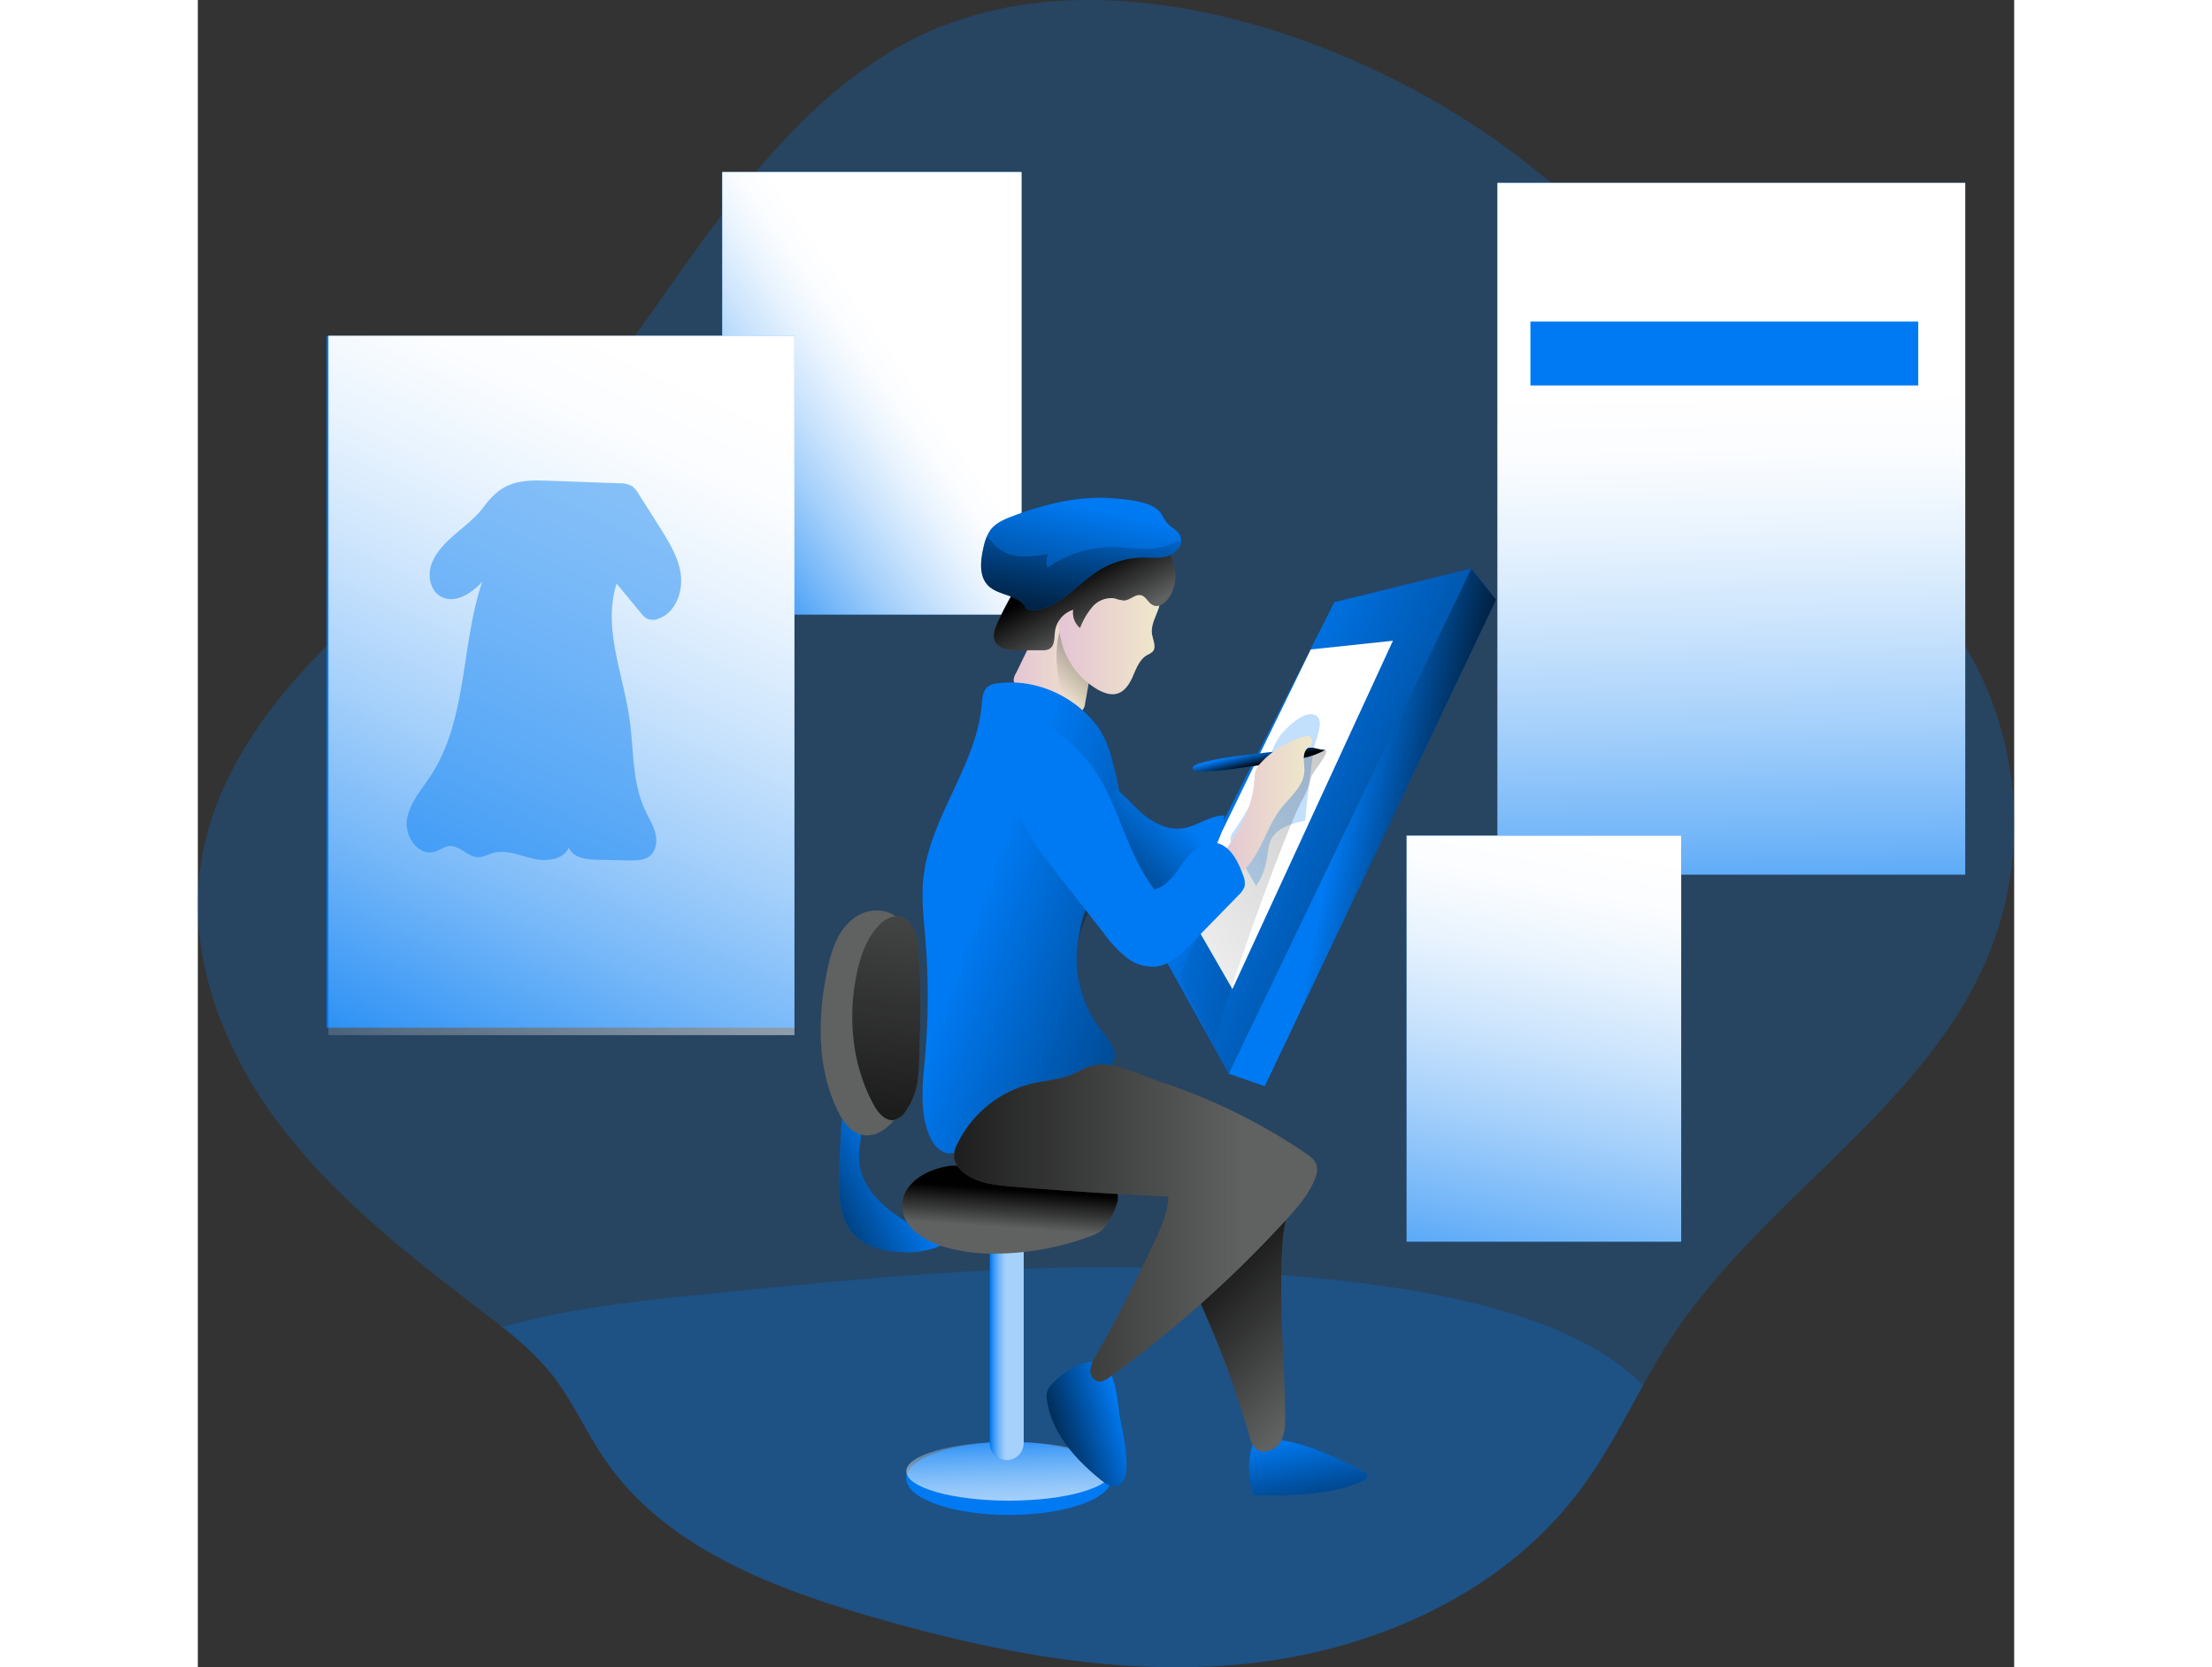 <svg id="Layer_1" data-name="Layer 1" xmlns="http://www.w3.org/2000/svg" xmlns:xlink="http://www.w3.org/1999/xlink" viewBox="0 0 535.59 491.6" width="406" height="306" class="illustration styles_illustrationTablet__1DWOa"><rect x="0" y="0" width="535.59" height="491.6" fill="#333333" stroke="none"/><defs><linearGradient id="linear-gradient" x1="299.35" y1="224.78" x2="465.92" y2="296.32" gradientUnits="userSpaceOnUse"><stop offset="0" stop-color="#010101" stop-opacity="0"></stop><stop offset="0.95" stop-color="#010101"></stop></linearGradient><linearGradient id="linear-gradient-2" x1="286.62" y1="300.74" x2="677.71" y2="3.15" xlink:href="#linear-gradient"></linearGradient><linearGradient id="linear-gradient-3" x1="330.27" y1="222.8" x2="331.32" y2="227.11" xlink:href="#linear-gradient"></linearGradient><linearGradient id="linear-gradient-4" x1="238.79" y1="420.48" x2="240.17" y2="467.25" gradientUnits="userSpaceOnUse"><stop offset="0" stop-color="#fff" stop-opacity="0"></stop><stop offset="0.07" stop-color="#fff" stop-opacity="0.22"></stop><stop offset="0.16" stop-color="#fff" stop-opacity="0.45"></stop><stop offset="0.25" stop-color="#fff" stop-opacity="0.65"></stop><stop offset="0.33" stop-color="#fff" stop-opacity="0.8"></stop><stop offset="0.4" stop-color="#fff" stop-opacity="0.91"></stop><stop offset="0.46" stop-color="#fff" stop-opacity="0.98"></stop><stop offset="0.51" stop-color="#fff"></stop></linearGradient><linearGradient id="linear-gradient-5" x1="233.62" y1="396.26" x2="243.52" y2="396.26" xlink:href="#linear-gradient-4"></linearGradient><linearGradient id="linear-gradient-6" x1="226.04" y1="347.16" x2="180.91" y2="370.55" xlink:href="#linear-gradient"></linearGradient><linearGradient id="linear-gradient-7" x1="256.95" y1="363.42" x2="257.78" y2="351.59" xlink:href="#linear-gradient"></linearGradient><linearGradient id="linear-gradient-8" x1="290.86" y1="419.35" x2="258.94" y2="429.25" xlink:href="#linear-gradient"></linearGradient><linearGradient id="linear-gradient-9" x1="343.31" y1="424.73" x2="351.01" y2="468.39" xlink:href="#linear-gradient"></linearGradient><linearGradient id="linear-gradient-10" x1="351.99" y1="409.57" x2="305.76" y2="362.24" xlink:href="#linear-gradient"></linearGradient><linearGradient id="linear-gradient-11" x1="139.01" y1="157.74" x2="275.49" y2="62.35" xlink:href="#linear-gradient-4"></linearGradient><linearGradient id="linear-gradient-12" x1="258.5" y1="196.81" x2="281.43" y2="196.81" gradientUnits="userSpaceOnUse"><stop offset="0" stop-color="#e4c5d5"></stop><stop offset="0.42" stop-color="#e9d3cf"></stop><stop offset="1" stop-color="#efe8ca"></stop></linearGradient><linearGradient id="linear-gradient-13" x1="270.75" y1="203.42" x2="301.57" y2="175.91" xlink:href="#linear-gradient"></linearGradient><linearGradient id="linear-gradient-14" x1="246.74" y1="270.47" x2="387.25" y2="321.83" xlink:href="#linear-gradient"></linearGradient><linearGradient id="linear-gradient-15" x1="318.4" y1="239.18" x2="346.51" y2="239.18" xlink:href="#linear-gradient-12"></linearGradient><linearGradient id="linear-gradient-16" x1="326.18" y1="361.95" x2="197.95" y2="361.95" xlink:href="#linear-gradient"></linearGradient><linearGradient id="linear-gradient-17" x1="230.16" y1="231.5" x2="212.55" y2="373.85" xlink:href="#linear-gradient"></linearGradient><linearGradient id="linear-gradient-18" x1="305.95" y1="240.61" x2="263.58" y2="283.26" xlink:href="#linear-gradient"></linearGradient><linearGradient id="linear-gradient-19" x1="335.56" y1="242.09" x2="382.15" y2="251.26" xlink:href="#linear-gradient"></linearGradient><linearGradient id="linear-gradient-20" x1="454.86" y1="306.88" x2="448.26" y2="-66.24" xlink:href="#linear-gradient-4"></linearGradient><linearGradient id="linear-gradient-21" x1="375.91" y1="410.59" x2="439.74" y2="93.61" xlink:href="#linear-gradient-4"></linearGradient><linearGradient id="linear-gradient-22" x1="271.87" y1="186.92" x2="301.85" y2="186.92" xlink:href="#linear-gradient-12"></linearGradient><linearGradient id="linear-gradient-23" x1="284.31" y1="187.69" x2="274.68" y2="170.08" xlink:href="#linear-gradient"></linearGradient><linearGradient id="linear-gradient-24" x1="281.26" y1="150.67" x2="265.29" y2="223.34" xlink:href="#linear-gradient"></linearGradient><linearGradient id="linear-gradient-25" x1="280.23" y1="149.39" x2="271.15" y2="222.86" xlink:href="#linear-gradient"></linearGradient><linearGradient id="linear-gradient-26" x1="45.68" y1="334.81" x2="246.07" y2="-97.32" xlink:href="#linear-gradient-4"></linearGradient></defs><title>Designer 2</title><path d="M546.84,280.91c-18.1,46.56-67.12,73.3-94.48,115.09-3,4.49-5.63,9.18-8.21,13.87-5.71,10.25-11.06,20.68-18,30.1-22.56,30.73-60.32,47.77-98.2,51.88s-76.11-3.48-112.7-14.19c-29.2-8.56-59.73-20.56-77-45.62-5.9-8.52-10-18.22-16.53-26.23a87.15,87.15,0,0,0-14-13.14c-1.48-1.17-2.93-2.3-4.41-3.44-21.74-16.69-43.79-33.61-60.52-55.35s-27.75-49.25-24.12-76.42c3.56-26.47,20.41-49.33,39.6-67.9s41.28-34,59.7-53.32c36.94-38.7,59.06-92.61,105-120.09,55.47-33.22,136.31-5,183.3,30.57,38.19,28.85,68.41,66.69,99.92,102.69,14.93,17.09,30.49,34.29,39.4,55.16A102.51,102.51,0,0,1,546.84,280.91Z" transform="translate(-17.99 -1.36)" fill="#007af3" opacity="0.24" style="isolation: isolate;"></path><path d="M444.15,409.87c-5.71,10.25-11.06,20.68-18,30.1-22.56,30.73-60.32,47.77-98.2,51.88s-76.11-3.48-112.7-14.19c-29.2-8.56-59.73-20.56-77-45.62-5.9-8.52-10-18.22-16.53-26.23a87.15,87.15,0,0,0-14-13.14c19.82-5.66,40.85-7.81,61.49-9.89,51.6-5.16,103.55-10.32,155.31-6.45C354.4,378.6,417.1,382.28,444.15,409.87Z" transform="translate(-17.99 -1.36)" fill="#007af3" opacity="0.24" style="isolation: isolate;"></path><rect x="383.21" y="53.92" width="137.95" height="203.98" fill="#007af3"></rect><polygon points="335.15 177.55 375.51 167.65 303.97 316.6 283.42 279.55 335.15 177.55" fill="#007af3"></polygon><polygon points="335.15 177.55 375.51 167.65 303.97 316.6 283.42 279.55 335.15 177.55" fill="url(#linear-gradient)"></polygon><polygon points="328.18 191.5 352.4 188.93 305.07 291.65 291.13 267.44 328.18 191.5" fill="#fff"></polygon><path d="M344.53,243.34c-3.85.81-8.18,2-10,5.46-.94,1.83-1,4-1.33,6a19.71,19.71,0,0,1-3.16,7.83l-6.95-12.23a3.83,3.83,0,0,1-.63-1.67,4,4,0,0,1,1-2.3,79.49,79.49,0,0,0,8.63-15.91c1.84-4.58,2.54-9.59,5.95-13.33,1.74-1.91,5.71-5.66,8.65-5.21,4.16.63,1.06,7.06.48,9.62C346.73,223.47,344.35,243.38,344.53,243.34Z" transform="translate(-17.99 -1.36)" fill="#007af3" opacity="0.24" style="isolation: isolate;"></path><path d="M346.21,230.73a23.19,23.19,0,0,1-2.69,6.72c-5.66,10.74-23,60.23-25.87,71.71-1.49-2.8-6.31-11.7-7.81-14.5-1-1.8-1.95-3.72-1.86-5.76a11.52,11.52,0,0,1,1.37-4.3c3.12-6.66,6.29-13.38,10.75-19.23,3.14-4.13,2.68-8.45,5.89-12.53,5.65-7.16,10.19-14.58,12.84-23.29.42-1.37,9.38-7.88,11.6-7.11C352.07,223,346.46,229.26,346.21,230.73Z" transform="translate(-17.99 -1.36)" fill="url(#linear-gradient-2)"></path><path d="M311.32,227.78c-.83,3,21.18-1.16,26-1.79,4.52-.59,9.18-1.24,13.12-3.55-.56.33-3.29-.67-4.2-.62-2.05.09-4.14.52-6.19.75C335.87,223,311.39,225.1,311.32,227.78Z" transform="translate(-17.99 -1.36)" fill="#007af3"></path><path d="M311.32,227.78c-.83,3,21.18-1.16,26-1.79,4.52-.59,9.18-1.24,13.12-3.55-.56.33-3.29-.67-4.2-.62-2.05.09-4.14.52-6.19.75C335.87,223,311.39,225.1,311.32,227.78Z" transform="translate(-17.99 -1.36)" fill="url(#linear-gradient-3)"></path><ellipse cx="239.19" cy="435.94" rx="30.29" ry="10.77" fill="#007af3"></ellipse><ellipse cx="239.19" cy="433.83" rx="30.29" ry="8.66" opacity="0.65" fill="url(#linear-gradient-4)"></ellipse><path d="M233.62,362h9.91a0,0,0,0,1,0,0v63.56a5,5,0,0,1-5,5h0a5,5,0,0,1-5-5V362a0,0,0,0,1,0,0Z" fill="#007af3"></path><path d="M233.62,362h9.91a0,0,0,0,1,0,0v63.56a5,5,0,0,1-5,5h0a5,5,0,0,1-5-5V362a0,0,0,0,1,0,0Z" opacity="0.65" fill="url(#linear-gradient-5)"></path><path d="M207.12,350.41c.07,4.85.46,10,3.39,13.88,3.45,4.54,9.58,6.12,15.28,6.31a25.42,25.42,0,0,0,9-1.09A13.66,13.66,0,0,0,242,364.2c-3.57-1.79-7.92-.4-11.8-1.33a17,17,0,0,1-5.32-2.57c-6-3.95-11.59-9.78-11.93-16.95-.17-3.61,1.11-7.23.49-10.83-.29-1.7-2-5.7-4.33-3.51-1.78,1.66-1.48,7.89-1.66,10.21C207.13,342.94,207.06,346.68,207.12,350.41Z" transform="translate(-17.99 -1.36)" fill="#007af3"></path><path d="M207.12,350.41c.07,4.85.46,10,3.39,13.88,3.45,4.54,9.58,6.12,15.28,6.31a25.42,25.42,0,0,0,9-1.09A13.66,13.66,0,0,0,242,364.2c-3.57-1.79-7.92-.4-11.8-1.33a17,17,0,0,1-5.32-2.57c-6-3.95-11.59-9.78-11.93-16.95-.17-3.61,1.11-7.23.49-10.83-.29-1.7-2-5.7-4.33-3.51-1.78,1.66-1.48,7.89-1.66,10.21C207.13,342.94,207.06,346.68,207.12,350.41Z" transform="translate(-17.99 -1.36)" fill="url(#linear-gradient-6)"></path><path d="M241.12,345c-5.21.36-10.12,2.49-12.89,5.61a9.08,9.08,0,0,0-1.46,10.57C228.7,364.7,233,367.46,238,369a50.87,50.87,0,0,0,15.92,2,81.1,81.1,0,0,0,27.29-5.13,12.24,12.24,0,0,0,3.07-1.53,7.89,7.89,0,0,0,1.65-1.84,22.76,22.76,0,0,0,2.91-5.67,6.34,6.34,0,0,0,.42-3.17c-.52-2.71-3.95-4.68-7.49-5.83-6.34-2.05-13.52-2.31-20.5-2.54-7.88-.26-15.79-.52-23.67-.1" transform="translate(-17.99 -1.36)" fill="#606161"></path><path d="M241.12,345c-5.21.36-10.12,2.49-12.89,5.61a9.08,9.08,0,0,0-1.46,10.57C228.7,364.7,233,367.46,238,369a50.87,50.87,0,0,0,15.92,2,81.1,81.1,0,0,0,27.29-5.13,12.24,12.24,0,0,0,3.07-1.53,7.89,7.89,0,0,0,1.65-1.84,22.76,22.76,0,0,0,2.91-5.67,6.34,6.34,0,0,0,.42-3.17c-.52-2.71-3.95-4.68-7.49-5.83-6.34-2.05-13.52-2.31-20.5-2.54-7.88-.26-15.79-.52-23.67-.1" transform="translate(-17.99 -1.36)" fill="url(#linear-gradient-7)"></path><path d="M269.87,409.45a6,6,0,0,0-1.46,2.32,6.42,6.42,0,0,0,0,2.69c1.43,9.57,8.48,17.3,16,23.38,1.28,1,2.82,2.09,4.41,1.74,2.2-.5,3-3.25,3-5.5.13-4.68-.82-9.31-1.77-13.89-.88-4.22-1-14.78-5.69-16.79S272.72,406.28,269.87,409.45Z" transform="translate(-17.99 -1.36)" fill="#007af3"></path><path d="M329.07,441.29a1.41,1.41,0,0,0,.47.79,2.06,2.06,0,0,0,1.22.25c10.39,0,21.25-.05,30.43-4.17.76-.34,1.6-.85,1.58-1.57s-.78-1.16-1.46-1.52c-7.72-4-15.91-8-24.95-9.24-4.61-.65-6.86-1.07-7.82,3.18A23.29,23.29,0,0,0,329.07,441.29Z" transform="translate(-17.99 -1.36)" fill="#007af3"></path><path d="M269.87,409.45a6,6,0,0,0-1.46,2.32,6.42,6.42,0,0,0,0,2.69c1.43,9.57,8.48,17.3,16,23.38,1.28,1,2.82,2.09,4.41,1.74,2.2-.5,3-3.25,3-5.5.13-4.68-.82-9.31-1.77-13.89-.88-4.22-1-14.78-5.69-16.79S272.72,406.28,269.87,409.45Z" transform="translate(-17.99 -1.36)" fill="url(#linear-gradient-8)"></path><path d="M329.07,441.29a1.41,1.41,0,0,0,.47.79,2.06,2.06,0,0,0,1.22.25c10.39,0,21.25-.05,30.43-4.17.76-.34,1.6-.85,1.58-1.57s-.78-1.16-1.46-1.52c-7.72-4-15.91-8-24.95-9.24-4.61-.65-6.86-1.07-7.82,3.18A23.29,23.29,0,0,0,329.07,441.29Z" transform="translate(-17.99 -1.36)" fill="url(#linear-gradient-9)"></path><path d="M338.63,418.43c0,2.87,0,5.93-1.52,8.34s-5.28,3.62-7.34,1.63a7.47,7.47,0,0,1-1.68-3.47,277.54,277.54,0,0,0-11.81-33.24c-2.86-6.7-6-13.45-6.62-20.7s2-15.3,8.35-18.93c5-2.85,14.93-3.57,19.33.93,3.34,3.42,1.05,8.63.69,12.78C336.53,383,338.37,401.13,338.63,418.43Z" transform="translate(-17.99 -1.36)" fill="#606161"></path><path d="M338.63,418.43c0,2.87,0,5.93-1.52,8.34s-5.28,3.62-7.34,1.63a7.47,7.47,0,0,1-1.68-3.47,277.54,277.54,0,0,0-11.81-33.24c-2.86-6.7-6-13.45-6.62-20.7s2-15.3,8.35-18.93c5-2.85,14.93-3.57,19.33.93,3.34,3.42,1.05,8.63.69,12.78C336.53,383,338.37,401.13,338.63,418.43Z" transform="translate(-17.99 -1.36)" fill="url(#linear-gradient-10)"></path><rect x="154.63" y="50.71" width="88.27" height="130.52" fill="#007af3"></rect><rect x="154.63" y="50.71" width="88.27" height="130.52" fill="url(#linear-gradient-11)"></rect><path d="M281.34,199.14c-.59,3.2-1.14,6.45-1.72,9.65a3.41,3.41,0,0,1-.9,2.11,1.92,1.92,0,0,1-1.29.47,7.09,7.09,0,0,1-2-.39c-5.16-1.68-10.43-3.4-14.93-6.45a3.68,3.68,0,0,1-1.95-2.54,4.13,4.13,0,0,1,.62-2c1.92-3.56,7.23-16.54,11.73-17.63,2-.51,3.63,1.8,5.12,4.69,1.68,3.44,3.13,7.74,4.5,9.22a4,4,0,0,1,.89,1.41A4,4,0,0,1,281.34,199.14Z" transform="translate(-17.99 -1.36)" fill="url(#linear-gradient-12)"></path><path d="M281.34,199.14c-.59,3.2-1.14,6.45-1.72,9.65a3.41,3.41,0,0,1-.9,2.11,1.92,1.92,0,0,1-1.29.47,7,7,0,0,1-4-3.52,18.06,18.06,0,0,1-1.6-5.78c-.63-4.46-1.06-9.27.11-13.64.55-2.08,2.19-2.08,4-1.41,1.68,3.44,3.13,7.74,4.5,9.22a4,4,0,0,1,.89,1.41A4,4,0,0,1,281.34,199.14Z" transform="translate(-17.99 -1.36)" fill="url(#linear-gradient-13)"></path><path d="M253.91,202.84a6,6,0,0,0-3,1c-1.45,1.18-1.59,3.3-1.75,5.16-1.54,18.18-15.48,33.48-17.26,51.64-.58,5.87.16,11.77.64,17.65a205.94,205.94,0,0,1-.09,34.59c-.68,7.71-1.74,15.77,1.11,23,1.12,2.83,3.42,5.75,6.45,5.57a8.82,8.82,0,0,0,3.62-1.35L284,317.65c1.59-.88,3.28-1.88,4-3.56,1.24-3-1.35-6.09-3.39-8.63a34.38,34.38,0,0,1-7.44-23.79c.71-5.67,1.89-13.24,4.77-14.89s6.08,1.84,6.88-1.37c2.23-9,2.64-6.81,2.29-16.94a99,99,0,0,0-3.63-23.32,29.14,29.14,0,0,0-3.79-9.05C277,206.77,265.2,201.33,253.91,202.84Z" transform="translate(-17.99 -1.36)" fill="#007af3"></path><path d="M253.91,202.84a6,6,0,0,0-3,1c-1.45,1.18-1.59,3.3-1.75,5.16-1.54,18.18-15.48,33.48-17.26,51.64-.58,5.87.16,11.77.64,17.65a205.94,205.94,0,0,1-.09,34.59c-.68,7.71-1.74,15.77,1.11,23,1.12,2.83,3.42,5.75,6.45,5.57a8.82,8.82,0,0,0,3.62-1.35L284,317.65c1.59-.88,3.28-1.88,4-3.56,1.24-3-1.35-6.09-3.39-8.63a34.38,34.38,0,0,1-7.44-23.79c2.29-18.19,14.57-18.95,14.25-25.75-.52-10.86-1.26-21.82-4.37-32.24a25.67,25.67,0,0,0-3.36-7.58C277,206.77,265.2,201.33,253.91,202.84Z" transform="translate(-17.99 -1.36)" fill="url(#linear-gradient-14)"></path><path d="M329.59,230.84a8.8,8.8,0,0,1,.27-2.12,6.91,6.91,0,0,1,1.65-2.5,27.13,27.13,0,0,1,14-7.95,1.93,1.93,0,0,1,.71,2.77,10.32,10.32,0,0,1-1.13,1.05c-1.61,1.64-.72,4.35-.81,6.65-.18,4.42-4.17,7.54-6.89,11-4.08,5.25-5.6,12.23-10,17.2-1.77,2-6,4.76-8.36,1.9-1.74-2.12.88-5.33,2.09-7C325.64,245.37,329.13,238.93,329.59,230.84Z" transform="translate(-17.99 -1.36)" fill="url(#linear-gradient-15)"></path><path d="M344.54,341.32c1.44,1,3,2.11,3.39,3.79a6.17,6.17,0,0,1-.43,3.56c-1.62,4.49-4.82,8.19-8,11.72a342.2,342.2,0,0,1-52.61,47c-1,.75-2.26,1.54-3.52,1.27a3.21,3.21,0,0,1-2.17-3.37,9.39,9.39,0,0,1,1.53-4q9.51-16.85,17.63-34.41c1.87-4,3.71-8.24,3.84-12.69q-23.26-1.06-46.47-3c-5.48-.45-11.52-1.21-15.17-5.33a6.12,6.12,0,0,1-1.55-2.87,7.47,7.47,0,0,1,1-4.42,33.05,33.05,0,0,1,21.92-17.7c3.65-.86,7.47-1.08,11-2.35,2.91-1.05,5.55-3.1,8.74-3.26,5.7-.28,13,3.4,18.35,5.16A172.2,172.2,0,0,1,344.54,341.32Z" transform="translate(-17.99 -1.36)" fill="#606161"></path><path d="M344.54,341.32c1.44,1,3,2.11,3.39,3.79a6.17,6.17,0,0,1-.43,3.56c-1.62,4.49-4.82,8.19-8,11.72a342.2,342.2,0,0,1-52.61,47c-1,.75-2.26,1.54-3.52,1.27a3.21,3.21,0,0,1-2.17-3.37,9.39,9.39,0,0,1,1.53-4q9.51-16.85,17.63-34.41c1.87-4,3.71-8.24,3.84-12.69q-23.26-1.06-46.47-3c-5.48-.45-11.52-1.21-15.17-5.33a6.12,6.12,0,0,1-1.55-2.87,7.47,7.47,0,0,1,1-4.42,33.05,33.05,0,0,1,21.92-17.7c3.65-.86,7.47-1.08,11-2.35,2.91-1.05,5.55-3.1,8.74-3.26,5.7-.28,13,3.4,18.35,5.16A172.2,172.2,0,0,1,344.54,341.32Z" transform="translate(-17.99 -1.36)" fill="url(#linear-gradient-16)"></path><path d="M217.05,269.87c-3.89.38-7.27,3-9.4,6.3s-3.17,7.13-4,10.94c-2.95,13.87-3.19,28.88,2.94,41.66,1.51,3.15,3.72,6.37,7.11,7.2,4.37,1.06,8.63-2.38,10.94-6.25,4.46-7.48,4.57-16.68,4.55-25.39l0-17.34C229.16,279.57,226.7,268.93,217.05,269.87Z" transform="translate(-17.99 -1.36)" fill="#606161"></path><path d="M212.46,287.67c-2.94,13.22-1.66,27.59,4.84,39.47,1.3,2.38,3.48,5,6.14,4.42a6,6,0,0,0,3.46-2.81A20.89,20.89,0,0,0,230,321.5a40.76,40.76,0,0,0,.69-7.4c.37-11,.74-22.08-.28-33.06a14.53,14.53,0,0,0-1.67-6.44c-3.06-5-7.66-3.2-10.68.45S213.46,283.19,212.46,287.67Z" transform="translate(-17.99 -1.36)" fill="#606161"></path><path d="M212.46,287.67c-2.94,13.22-1.66,27.59,4.84,39.47,1.3,2.38,3.48,5,6.14,4.42a6,6,0,0,0,3.46-2.81A20.89,20.89,0,0,0,230,321.5a40.76,40.76,0,0,0,.69-7.4c.37-11,.74-22.08-.28-33.06a14.53,14.53,0,0,0-1.67-6.44c-3.06-5-7.66-3.2-10.68.45S213.46,283.19,212.46,287.67Z" transform="translate(-17.99 -1.36)" fill="url(#linear-gradient-17)"></path><path d="M296.92,241.62c3.24,2.6,7.33,4.58,11.45,4,4.28-.6,8-3.86,12.31-3.8a20.93,20.93,0,0,1-3.14,9.92c-2.27,3.63-5.59,6.47-8.86,9.25l-7.46,6.33c-1.06.9-2.32,1.86-3.69,1.64a3.94,3.94,0,0,1-1.85-1c-2.93-2.48-4.17-6.38-5.23-10.07-.9-3.16-1.77-6.32-2.64-9.49a18.76,18.76,0,0,1-.89-4.86c0-2.46.64-7.53,1.89-9.36C291.81,236.22,294.08,239.36,296.92,241.62Z" transform="translate(-17.99 -1.36)" fill="#007af3"></path><path d="M296.92,241.62c3.24,2.6,7.33,4.58,11.45,4,4.28-.6,8-3.86,12.31-3.8a20.93,20.93,0,0,1-3.14,9.92c-2.27,3.63-5.59,6.47-8.86,9.25l-7.46,6.33c-1.06.9-2.32,1.86-3.69,1.64a3.94,3.94,0,0,1-1.85-1c-2.93-2.48-4.17-6.38-5.23-10.07-.9-3.16-1.77-6.32-2.64-9.49a18.76,18.76,0,0,1-.89-4.86c0-2.46.64-7.53,1.89-9.36C291.81,236.22,294.08,239.36,296.92,241.62Z" transform="translate(-17.99 -1.36)" fill="url(#linear-gradient-18)"></path><polygon points="375.51 167.65 382.85 176.82 314.61 320.27 303.97 316.6 375.51 167.65" fill="#007af3"></polygon><polygon points="375.51 167.65 382.85 176.82 314.61 320.27 303.97 316.6 375.51 167.65" fill="url(#linear-gradient-19)"></polygon><rect x="383.21" y="53.92" width="137.95" height="203.98" fill="url(#linear-gradient-20)"></rect><rect x="356.43" y="246.4" width="80.97" height="119.73" fill="#007af3"></rect><rect x="356.43" y="246.4" width="80.97" height="119.73" fill="url(#linear-gradient-21)"></rect><path d="M301.69,179.24c-.56,3.13-2.82,6-2.32,9.14.29,1.78,1.38,3.87.13,5.17a6,6,0,0,1-1.51.93c-2.15,1.2-3.17,3.69-4.15,6s-2.35,4.69-4.72,5.39c-1.9.56-3.94-.17-5.67-1.12a23,23,0,0,1-11.17-24.12c1-4.61,3.59-9.08,7.77-11.24C287.07,165.73,303.63,168.45,301.69,179.24Z" transform="translate(-17.99 -1.36)" fill="url(#linear-gradient-22)"></path><path d="M304.21,177.76c-1,1.44-2.77,2.78-4.4,2.12s-2.11-2.6-3.66-3c-1.74-.43-3.25,1.45-5,1.54a10.62,10.62,0,0,1-2.74-.61,7.27,7.27,0,0,0-6.59,2.42,21.23,21.23,0,0,0-3.69,6.31,5.94,5.94,0,0,1-2-5.41,7.85,7.85,0,0,0-5.39,6.32c-.26,1.93,0,4.39-1.74,5.3a4.35,4.35,0,0,1-2.06.34l-7.15,0c-2.57,0-5.69-.31-6.77-2.64-.8-1.74,0-3.76.78-5.49,3.5-7.5,7.71-14.81,13.64-20.59s13.78-9.91,22.06-10.08C299.79,154.13,310.92,168.3,304.21,177.76Z" transform="translate(-17.99 -1.36)" fill="#606161"></path><path d="M304.21,177.76c-1,1.44-2.77,2.78-4.4,2.12s-2.11-2.6-3.66-3c-1.74-.43-3.25,1.45-5,1.54a10.62,10.62,0,0,1-2.74-.61,7.27,7.27,0,0,0-6.59,2.42,21.23,21.23,0,0,0-3.69,6.31,5.94,5.94,0,0,1-2-5.41,7.85,7.85,0,0,0-5.39,6.32c-.26,1.93,0,4.39-1.74,5.3a4.35,4.35,0,0,1-2.06.34l-7.15,0c-2.57,0-5.69-.31-6.77-2.64-.8-1.74,0-3.76.78-5.49,3.5-7.5,7.71-14.81,13.64-20.59s13.78-9.91,22.06-10.08C299.79,154.13,310.92,168.3,304.21,177.76Z" transform="translate(-17.99 -1.36)" fill="url(#linear-gradient-23)"></path><path d="M258.29,153.54c-2.45.92-5,2-6.57,4.09a13.77,13.77,0,0,0-2.09,5.3c-.86,3.75-1.33,8.2,1.34,11,2.87,3,8.18,2.65,10.72,5.91a4.14,4.14,0,0,0,1.19,1.27,2.73,2.73,0,0,0,1.33.19c7.67-.35,12.88-7.62,19.38-11.7a25.18,25.18,0,0,1,13.21-3.84c2.44,0,5,.33,7.28-.43s4.39-3.13,3.74-5.48c-.54-2-2.39-2.63-3.71-3.94s-1.63-2.88-2.81-4c-2.88-2.83-9.68-3.32-13.48-3.61C277.75,147.49,267.64,150,258.29,153.54Z" transform="translate(-17.99 -1.36)" fill="#007af3"></path><path d="M307.88,161a5.38,5.38,0,0,1-3.79,4.34c-2.35.75-4.85.43-7.27.43a25,25,0,0,0-13.22,3.83c-6.53,4.07-11.72,11.34-19.39,11.69a2.22,2.22,0,0,1-1.33-.19,5,5,0,0,1-1.21-1.25c-2.54-3.29-7.82-2.94-10.71-5.91-2.66-2.77-2.19-7.23-1.33-11a19.8,19.8,0,0,1,1-3.36,7.24,7.24,0,0,1,1.09-2c1.57-2.07,4.11-3.16,6.53-4.06,9.38-3.56,19.47-6.06,29.55-5.32,3.8.27,10.6.78,13.49,3.6,1.17,1.17,1.56,2.81,2.81,4.06s3.17,2,3.68,3.91A2.33,2.33,0,0,1,307.88,161Z" transform="translate(-17.99 -1.36)" fill="url(#linear-gradient-24)"></path><path d="M265.07,216.68c2.36-2,5.88,0,8.21,2a55.67,55.67,0,0,1,7.52,7.6c8.71,11,10.6,26.3,19.3,37.35,3.75-1,6.07-4.58,8.31-7.73s5.4-6.4,9.26-6.06c4.49.39,7,5.28,8.51,9.53a5.87,5.87,0,0,1,.49,3.28,6,6,0,0,1-1.76,2.62l-14.14,14.5c-2.86,2.94-6,6-10.1,6.59a12.54,12.54,0,0,1-9-2.79,37.31,37.31,0,0,1-6.59-7.09L270.65,258c-4.22-5.43-8.53-11-10.64-17.55s-1.61-14.37,3-19.46" transform="translate(-17.99 -1.36)" fill="#007af3"></path><path d="M307.88,161a5.38,5.38,0,0,1-3.79,4.34c-2.35.75-4.85.43-7.27.43a25,25,0,0,0-13.22,3.83c-6.53,4.07-11.72,11.34-19.39,11.69a2.22,2.22,0,0,1-1.33-.19,5,5,0,0,1-1.21-1.25c-2.54-3.29-7.82-2.94-10.71-5.91-2.66-2.77-2.19-7.23-1.33-11a19.8,19.8,0,0,1,1-3.36,11.23,11.23,0,0,1,2.07,2.26,11,11,0,0,0,7.58,3.52,33.11,33.11,0,0,0,8.57-.7,5,5,0,0,0-.32,4.1,33.07,33.07,0,0,1,19-6.06c3.44,0,6.84.51,10.24.47a20.72,20.72,0,0,0,5.83-.86c1.05-.35,3-1.72,4.14-1.37C307.8,160.94,307.84,161,307.88,161Z" transform="translate(-17.99 -1.36)" fill="url(#linear-gradient-25)"></path><rect x="392.94" y="94.82" width="114.36" height="18.84" fill="#007af3"></rect><rect x="37.98" y="99.04" width="137.95" height="203.98" fill="#007af3"></rect><rect x="38.51" y="98.99" width="137.42" height="206.24" fill="url(#linear-gradient-26)"></rect><path d="M87.08,167.19c-1.45,3.49-.75,8.19,2.54,10.05,4.08,2.31,9.1-.86,12.23-4.35-6.33,18.82-4.3,40.61-15.2,57.22-2.72,4.15-6.27,8.06-7,13s3.47,10.83,8.22,9.39c1.45-.44,2.71-1.5,4.22-1.65,3.13-.32,5.54,3.29,8.68,3.27,1.44,0,2.75-.8,4.13-1.21,3.88-1.15,7.93.67,11.86,1.62s9.06.42,10.63-3.3c1.07,3,5,3.56,8.18,3.63l9.62.21c2.08,0,4.35,0,6-1.25,1.94-1.53,2.32-4.4,1.72-6.8s-2-4.5-3-6.74c-3.92-8.23-3.33-17.79-4.61-26.82-1.89-13.42-8-27.11-3.81-40l7.22,8.73a6,6,0,0,0,1.71,1.58,4.45,4.45,0,0,0,3.59-.05c4.79-1.84,7-7.66,6.42-12.75s-3.41-9.62-6.14-14L147.9,146.9a6.88,6.88,0,0,0-1.83-2.17,7,7,0,0,0-3.79-.87l-21.9-.78c-8.82-.32-13.17,1.09-18.12,7.79C98,156.68,89.94,160.32,87.08,167.19Z" transform="translate(-17.99 -1.36)" fill="#007af3" opacity="0.45"></path></svg>